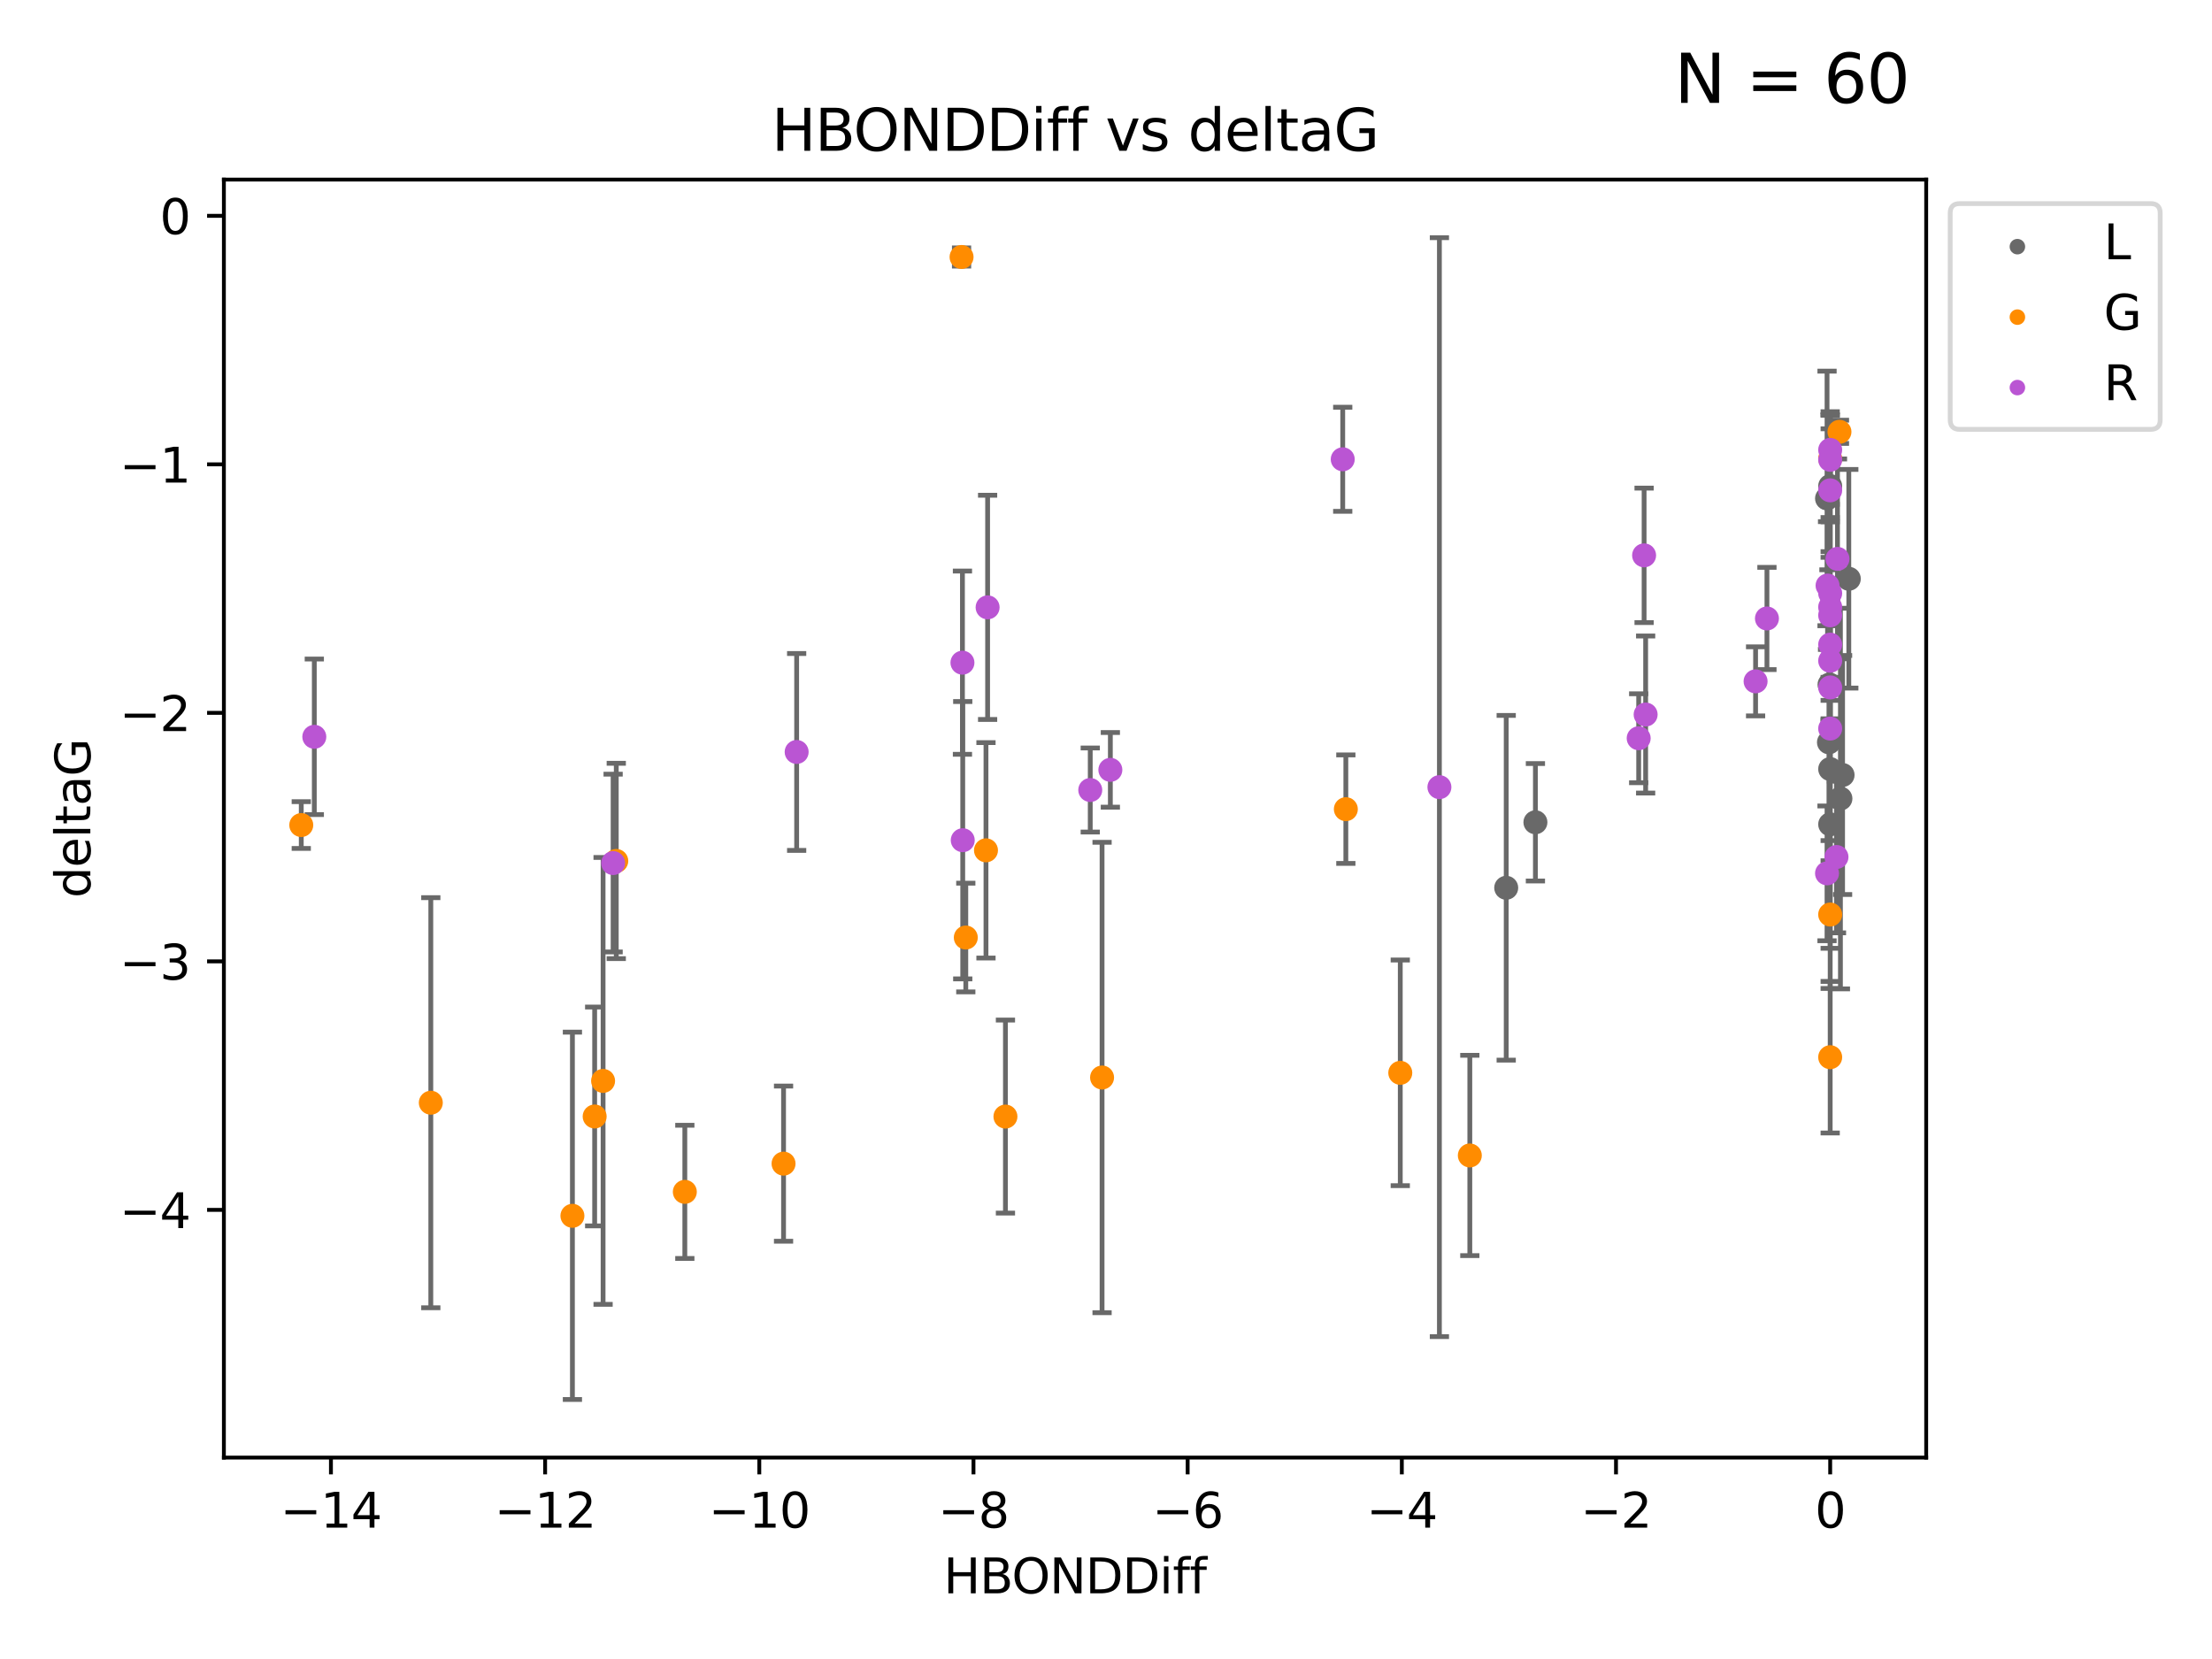 <?xml version="1.0" encoding="utf-8" standalone="no"?>
<!DOCTYPE svg PUBLIC "-//W3C//DTD SVG 1.1//EN"
  "http://www.w3.org/Graphics/SVG/1.1/DTD/svg11.dtd">
<svg xmlns:xlink="http://www.w3.org/1999/xlink" width="460.8pt" height="345.6pt" viewBox="0 0 460.8 345.6" xmlns="http://www.w3.org/2000/svg" version="1.1">
 <defs>
  <style type="text/css">*{stroke-linejoin: round; stroke-linecap: butt}</style>
 </defs>
 <g id="figure_1">
  <g id="patch_1">
   <path d="M 0 345.6 
L 460.8 345.6 
L 460.8 0 
L 0 0 
z
" style="fill: #ffffff"/>
  </g>
  <g id="axes_1">
   <g id="patch_2">
    <path d="M 46.64 303.64 
L 401.26 303.64 
L 401.26 37.411 
L 46.64 37.411 
z
" style="fill: #ffffff"/>
   </g>
   <g id="PathCollection_1">
    <defs>
     <path id="m858f30fb04" d="M 0 1.118 
C 0.297 1.118 0.581 1 0.791 0.791 
C 1 0.581 1.118 0.297 1.118 0 
C 1.118 -0.297 1 -0.581 0.791 -0.791 
C 0.581 -1 0.297 -1.118 0 -1.118 
C -0.297 -1.118 -0.581 -1 -0.791 -0.791 
C -1 -0.581 -1.118 -0.297 -1.118 0 
C -1.118 0.297 -1 0.581 -0.791 0.791 
C -0.581 1 -0.297 1.118 0 1.118 
z
" style="stroke: #696969"/>
    </defs>
    <g clip-path="url(#p9b9dc4b921)">
     <use xlink:href="#m858f30fb04" x="319.855" y="171.295" style="fill: #696969; stroke: #696969"/>
     <use xlink:href="#m858f30fb04" x="381.261" y="160.206" style="fill: #696969; stroke: #696969"/>
     <use xlink:href="#m858f30fb04" x="383.394" y="166.355" style="fill: #696969; stroke: #696969"/>
     <use xlink:href="#m858f30fb04" x="313.771" y="184.942" style="fill: #696969; stroke: #696969"/>
     <use xlink:href="#m858f30fb04" x="380.606" y="103.833" style="fill: #696969; stroke: #696969"/>
     <use xlink:href="#m858f30fb04" x="381.005" y="154.643" style="fill: #696969; stroke: #696969"/>
     <use xlink:href="#m858f30fb04" x="385.141" y="120.568" style="fill: #696969; stroke: #696969"/>
     <use xlink:href="#m858f30fb04" x="381.261" y="171.721" style="fill: #696969; stroke: #696969"/>
     <use xlink:href="#m858f30fb04" x="381.261" y="101.253" style="fill: #696969; stroke: #696969"/>
     <use xlink:href="#m858f30fb04" x="381.123" y="142.601" style="fill: #696969; stroke: #696969"/>
     <use xlink:href="#m858f30fb04" x="383.843" y="161.448" style="fill: #696969; stroke: #696969"/>
    </g>
   </g>
   <g id="PathCollection_2">
    <defs>
     <path id="m289c62f048" d="M 0 1.118 
C 0.297 1.118 0.581 1 0.791 0.791 
C 1 0.581 1.118 0.297 1.118 0 
C 1.118 -0.297 1 -0.581 0.791 -0.791 
C 0.581 -1 0.297 -1.118 0 -1.118 
C -0.297 -1.118 -0.581 -1 -0.791 -0.791 
C -1 -0.581 -1.118 -0.297 -1.118 0 
C -1.118 0.297 -1 0.581 -0.791 0.791 
C -0.581 1 -0.297 1.118 0 1.118 
z
" style="stroke: #ff8c00"/>
    </defs>
    <g clip-path="url(#p9b9dc4b921)">
     <use xlink:href="#m289c62f048" x="163.228" y="242.408" style="fill: #ff8c00; stroke: #ff8c00"/>
     <use xlink:href="#m289c62f048" x="119.245" y="253.277" style="fill: #ff8c00; stroke: #ff8c00"/>
     <use xlink:href="#m289c62f048" x="89.746" y="229.715" style="fill: #ff8c00; stroke: #ff8c00"/>
     <use xlink:href="#m289c62f048" x="123.878" y="232.582" style="fill: #ff8c00; stroke: #ff8c00"/>
     <use xlink:href="#m289c62f048" x="142.662" y="248.286" style="fill: #ff8c00; stroke: #ff8c00"/>
     <use xlink:href="#m289c62f048" x="201.193" y="195.305" style="fill: #ff8c00; stroke: #ff8c00"/>
     <use xlink:href="#m289c62f048" x="209.452" y="232.601" style="fill: #ff8c00; stroke: #ff8c00"/>
     <use xlink:href="#m289c62f048" x="205.398" y="177.138" style="fill: #ff8c00; stroke: #ff8c00"/>
     <use xlink:href="#m289c62f048" x="280.364" y="168.563" style="fill: #ff8c00; stroke: #ff8c00"/>
     <use xlink:href="#m289c62f048" x="128.38" y="179.353" style="fill: #ff8c00; stroke: #ff8c00"/>
     <use xlink:href="#m289c62f048" x="125.634" y="225.172" style="fill: #ff8c00; stroke: #ff8c00"/>
     <use xlink:href="#m289c62f048" x="229.581" y="224.464" style="fill: #ff8c00; stroke: #ff8c00"/>
     <use xlink:href="#m289c62f048" x="381.261" y="190.515" style="fill: #ff8c00; stroke: #ff8c00"/>
     <use xlink:href="#m289c62f048" x="200.312" y="53.537" style="fill: #ff8c00; stroke: #ff8c00"/>
     <use xlink:href="#m289c62f048" x="62.759" y="171.874" style="fill: #ff8c00; stroke: #ff8c00"/>
     <use xlink:href="#m289c62f048" x="291.703" y="223.491" style="fill: #ff8c00; stroke: #ff8c00"/>
     <use xlink:href="#m289c62f048" x="306.191" y="240.702" style="fill: #ff8c00; stroke: #ff8c00"/>
     <use xlink:href="#m289c62f048" x="383.193" y="89.954" style="fill: #ff8c00; stroke: #ff8c00"/>
     <use xlink:href="#m289c62f048" x="381.261" y="220.235" style="fill: #ff8c00; stroke: #ff8c00"/>
     <use xlink:href="#m289c62f048" x="381.261" y="95.543" style="fill: #ff8c00; stroke: #ff8c00"/>
    </g>
   </g>
   <g id="PathCollection_3">
    <defs>
     <path id="m4c53f73270" d="M 0 1.118 
C 0.297 1.118 0.581 1 0.791 0.791 
C 1 0.581 1.118 0.297 1.118 0 
C 1.118 -0.297 1 -0.581 0.791 -0.791 
C 0.581 -1 0.297 -1.118 0 -1.118 
C -0.297 -1.118 -0.581 -1 -0.791 -0.791 
C -1 -0.581 -1.118 -0.297 -1.118 0 
C -1.118 0.297 -1 0.581 -0.791 0.791 
C -0.581 1 -0.297 1.118 0 1.118 
z
" style="stroke: #ba55d3"/>
    </defs>
    <g clip-path="url(#p9b9dc4b921)">
     <use xlink:href="#m4c53f73270" x="165.957" y="156.647" style="fill: #ba55d3; stroke: #ba55d3"/>
     <use xlink:href="#m4c53f73270" x="381.261" y="151.776" style="fill: #ba55d3; stroke: #ba55d3"/>
     <use xlink:href="#m4c53f73270" x="127.724" y="179.791" style="fill: #ba55d3; stroke: #ba55d3"/>
     <use xlink:href="#m4c53f73270" x="205.737" y="126.523" style="fill: #ba55d3; stroke: #ba55d3"/>
     <use xlink:href="#m4c53f73270" x="299.855" y="163.978" style="fill: #ba55d3; stroke: #ba55d3"/>
     <use xlink:href="#m4c53f73270" x="200.557" y="175.031" style="fill: #ba55d3; stroke: #ba55d3"/>
     <use xlink:href="#m4c53f73270" x="368.086" y="128.839" style="fill: #ba55d3; stroke: #ba55d3"/>
     <use xlink:href="#m4c53f73270" x="381.261" y="134.289" style="fill: #ba55d3; stroke: #ba55d3"/>
     <use xlink:href="#m4c53f73270" x="341.367" y="153.79" style="fill: #ba55d3; stroke: #ba55d3"/>
     <use xlink:href="#m4c53f73270" x="227.12" y="164.573" style="fill: #ba55d3; stroke: #ba55d3"/>
     <use xlink:href="#m4c53f73270" x="382.781" y="116.425" style="fill: #ba55d3; stroke: #ba55d3"/>
     <use xlink:href="#m4c53f73270" x="279.715" y="95.678" style="fill: #ba55d3; stroke: #ba55d3"/>
     <use xlink:href="#m4c53f73270" x="380.715" y="121.982" style="fill: #ba55d3; stroke: #ba55d3"/>
     <use xlink:href="#m4c53f73270" x="381.261" y="143.206" style="fill: #ba55d3; stroke: #ba55d3"/>
     <use xlink:href="#m4c53f73270" x="342.496" y="115.69" style="fill: #ba55d3; stroke: #ba55d3"/>
     <use xlink:href="#m4c53f73270" x="382.573" y="178.529" style="fill: #ba55d3; stroke: #ba55d3"/>
     <use xlink:href="#m4c53f73270" x="231.307" y="160.374" style="fill: #ba55d3; stroke: #ba55d3"/>
     <use xlink:href="#m4c53f73270" x="65.476" y="153.488" style="fill: #ba55d3; stroke: #ba55d3"/>
     <use xlink:href="#m4c53f73270" x="381.261" y="137.652" style="fill: #ba55d3; stroke: #ba55d3"/>
     <use xlink:href="#m4c53f73270" x="381.261" y="126.465" style="fill: #ba55d3; stroke: #ba55d3"/>
     <use xlink:href="#m4c53f73270" x="381.261" y="102.146" style="fill: #ba55d3; stroke: #ba55d3"/>
     <use xlink:href="#m4c53f73270" x="381.261" y="95.785" style="fill: #ba55d3; stroke: #ba55d3"/>
     <use xlink:href="#m4c53f73270" x="200.495" y="138.048" style="fill: #ba55d3; stroke: #ba55d3"/>
     <use xlink:href="#m4c53f73270" x="365.721" y="141.938" style="fill: #ba55d3; stroke: #ba55d3"/>
     <use xlink:href="#m4c53f73270" x="381.261" y="128.184" style="fill: #ba55d3; stroke: #ba55d3"/>
     <use xlink:href="#m4c53f73270" x="381.261" y="123.585" style="fill: #ba55d3; stroke: #ba55d3"/>
     <use xlink:href="#m4c53f73270" x="342.817" y="148.851" style="fill: #ba55d3; stroke: #ba55d3"/>
     <use xlink:href="#m4c53f73270" x="380.603" y="181.934" style="fill: #ba55d3; stroke: #ba55d3"/>
     <use xlink:href="#m4c53f73270" x="381.261" y="93.721" style="fill: #ba55d3; stroke: #ba55d3"/>
    </g>
   </g>
   <g id="matplotlib.axis_1">
    <g id="xtick_1">
     <g id="line2d_1">
      <defs>
       <path id="m24bea09bff" d="M 0 0 
L 0 3.5 
" style="stroke: #000000; stroke-width: 0.8"/>
      </defs>
      <g>
       <use xlink:href="#m24bea09bff" x="68.941" y="303.64" style="stroke: #000000; stroke-width: 0.8"/>
      </g>
     </g>
     <g id="text_1">
      <!-- −14 -->
      <g transform="translate(58.388 318.238)scale(0.1 -0.1)">
       <defs>
        <path id="DejaVuSans-2212" d="M 678 2272 
L 4684 2272 
L 4684 1741 
L 678 1741 
L 678 2272 
z
" transform="scale(0.016)"/>
        <path id="DejaVuSans-31" d="M 794 531 
L 1825 531 
L 1825 4091 
L 703 3866 
L 703 4441 
L 1819 4666 
L 2450 4666 
L 2450 531 
L 3481 531 
L 3481 0 
L 794 0 
L 794 531 
z
" transform="scale(0.016)"/>
        <path id="DejaVuSans-34" d="M 2419 4116 
L 825 1625 
L 2419 1625 
L 2419 4116 
z
M 2253 4666 
L 3047 4666 
L 3047 1625 
L 3713 1625 
L 3713 1100 
L 3047 1100 
L 3047 0 
L 2419 0 
L 2419 1100 
L 313 1100 
L 313 1709 
L 2253 4666 
z
" transform="scale(0.016)"/>
       </defs>
       <use xlink:href="#DejaVuSans-2212"/>
       <use xlink:href="#DejaVuSans-31" x="83.789"/>
       <use xlink:href="#DejaVuSans-34" x="147.412"/>
      </g>
     </g>
    </g>
    <g id="xtick_2">
     <g id="line2d_2">
      <g>
       <use xlink:href="#m24bea09bff" x="113.558" y="303.64" style="stroke: #000000; stroke-width: 0.8"/>
      </g>
     </g>
     <g id="text_2">
      <!-- −12 -->
      <g transform="translate(103.006 318.238)scale(0.1 -0.1)">
       <defs>
        <path id="DejaVuSans-32" d="M 1228 531 
L 3431 531 
L 3431 0 
L 469 0 
L 469 531 
Q 828 903 1448 1529 
Q 2069 2156 2228 2338 
Q 2531 2678 2651 2914 
Q 2772 3150 2772 3378 
Q 2772 3750 2511 3984 
Q 2250 4219 1831 4219 
Q 1534 4219 1204 4116 
Q 875 4013 500 3803 
L 500 4441 
Q 881 4594 1212 4672 
Q 1544 4750 1819 4750 
Q 2544 4750 2975 4387 
Q 3406 4025 3406 3419 
Q 3406 3131 3298 2873 
Q 3191 2616 2906 2266 
Q 2828 2175 2409 1742 
Q 1991 1309 1228 531 
z
" transform="scale(0.016)"/>
       </defs>
       <use xlink:href="#DejaVuSans-2212"/>
       <use xlink:href="#DejaVuSans-31" x="83.789"/>
       <use xlink:href="#DejaVuSans-32" x="147.412"/>
      </g>
     </g>
    </g>
    <g id="xtick_3">
     <g id="line2d_3">
      <g>
       <use xlink:href="#m24bea09bff" x="158.175" y="303.64" style="stroke: #000000; stroke-width: 0.8"/>
      </g>
     </g>
     <g id="text_3">
      <!-- −10 -->
      <g transform="translate(147.623 318.238)scale(0.1 -0.1)">
       <defs>
        <path id="DejaVuSans-30" d="M 2034 4250 
Q 1547 4250 1301 3770 
Q 1056 3291 1056 2328 
Q 1056 1369 1301 889 
Q 1547 409 2034 409 
Q 2525 409 2770 889 
Q 3016 1369 3016 2328 
Q 3016 3291 2770 3770 
Q 2525 4250 2034 4250 
z
M 2034 4750 
Q 2819 4750 3233 4129 
Q 3647 3509 3647 2328 
Q 3647 1150 3233 529 
Q 2819 -91 2034 -91 
Q 1250 -91 836 529 
Q 422 1150 422 2328 
Q 422 3509 836 4129 
Q 1250 4750 2034 4750 
z
" transform="scale(0.016)"/>
       </defs>
       <use xlink:href="#DejaVuSans-2212"/>
       <use xlink:href="#DejaVuSans-31" x="83.789"/>
       <use xlink:href="#DejaVuSans-30" x="147.412"/>
      </g>
     </g>
    </g>
    <g id="xtick_4">
     <g id="line2d_4">
      <g>
       <use xlink:href="#m24bea09bff" x="202.793" y="303.64" style="stroke: #000000; stroke-width: 0.8"/>
      </g>
     </g>
     <g id="text_4">
      <!-- −8 -->
      <g transform="translate(195.421 318.238)scale(0.1 -0.1)">
       <defs>
        <path id="DejaVuSans-38" d="M 2034 2216 
Q 1584 2216 1326 1975 
Q 1069 1734 1069 1313 
Q 1069 891 1326 650 
Q 1584 409 2034 409 
Q 2484 409 2743 651 
Q 3003 894 3003 1313 
Q 3003 1734 2745 1975 
Q 2488 2216 2034 2216 
z
M 1403 2484 
Q 997 2584 770 2862 
Q 544 3141 544 3541 
Q 544 4100 942 4425 
Q 1341 4750 2034 4750 
Q 2731 4750 3128 4425 
Q 3525 4100 3525 3541 
Q 3525 3141 3298 2862 
Q 3072 2584 2669 2484 
Q 3125 2378 3379 2068 
Q 3634 1759 3634 1313 
Q 3634 634 3220 271 
Q 2806 -91 2034 -91 
Q 1263 -91 848 271 
Q 434 634 434 1313 
Q 434 1759 690 2068 
Q 947 2378 1403 2484 
z
M 1172 3481 
Q 1172 3119 1398 2916 
Q 1625 2713 2034 2713 
Q 2441 2713 2670 2916 
Q 2900 3119 2900 3481 
Q 2900 3844 2670 4047 
Q 2441 4250 2034 4250 
Q 1625 4250 1398 4047 
Q 1172 3844 1172 3481 
z
" transform="scale(0.016)"/>
       </defs>
       <use xlink:href="#DejaVuSans-2212"/>
       <use xlink:href="#DejaVuSans-38" x="83.789"/>
      </g>
     </g>
    </g>
    <g id="xtick_5">
     <g id="line2d_5">
      <g>
       <use xlink:href="#m24bea09bff" x="247.41" y="303.64" style="stroke: #000000; stroke-width: 0.8"/>
      </g>
     </g>
     <g id="text_5">
      <!-- −6 -->
      <g transform="translate(240.039 318.238)scale(0.1 -0.1)">
       <defs>
        <path id="DejaVuSans-36" d="M 2113 2584 
Q 1688 2584 1439 2293 
Q 1191 2003 1191 1497 
Q 1191 994 1439 701 
Q 1688 409 2113 409 
Q 2538 409 2786 701 
Q 3034 994 3034 1497 
Q 3034 2003 2786 2293 
Q 2538 2584 2113 2584 
z
M 3366 4563 
L 3366 3988 
Q 3128 4100 2886 4159 
Q 2644 4219 2406 4219 
Q 1781 4219 1451 3797 
Q 1122 3375 1075 2522 
Q 1259 2794 1537 2939 
Q 1816 3084 2150 3084 
Q 2853 3084 3261 2657 
Q 3669 2231 3669 1497 
Q 3669 778 3244 343 
Q 2819 -91 2113 -91 
Q 1303 -91 875 529 
Q 447 1150 447 2328 
Q 447 3434 972 4092 
Q 1497 4750 2381 4750 
Q 2619 4750 2861 4703 
Q 3103 4656 3366 4563 
z
" transform="scale(0.016)"/>
       </defs>
       <use xlink:href="#DejaVuSans-2212"/>
       <use xlink:href="#DejaVuSans-36" x="83.789"/>
      </g>
     </g>
    </g>
    <g id="xtick_6">
     <g id="line2d_6">
      <g>
       <use xlink:href="#m24bea09bff" x="292.027" y="303.64" style="stroke: #000000; stroke-width: 0.8"/>
      </g>
     </g>
     <g id="text_6">
      <!-- −4 -->
      <g transform="translate(284.656 318.238)scale(0.1 -0.1)">
       <use xlink:href="#DejaVuSans-2212"/>
       <use xlink:href="#DejaVuSans-34" x="83.789"/>
      </g>
     </g>
    </g>
    <g id="xtick_7">
     <g id="line2d_7">
      <g>
       <use xlink:href="#m24bea09bff" x="336.644" y="303.64" style="stroke: #000000; stroke-width: 0.8"/>
      </g>
     </g>
     <g id="text_7">
      <!-- −2 -->
      <g transform="translate(329.273 318.238)scale(0.1 -0.1)">
       <use xlink:href="#DejaVuSans-2212"/>
       <use xlink:href="#DejaVuSans-32" x="83.789"/>
      </g>
     </g>
    </g>
    <g id="xtick_8">
     <g id="line2d_8">
      <g>
       <use xlink:href="#m24bea09bff" x="381.261" y="303.64" style="stroke: #000000; stroke-width: 0.8"/>
      </g>
     </g>
     <g id="text_8">
      <!-- 0 -->
      <g transform="translate(378.08 318.238)scale(0.1 -0.1)">
       <use xlink:href="#DejaVuSans-30"/>
      </g>
     </g>
    </g>
    <g id="text_9">
     <!-- HBONDDiff -->
     <g transform="translate(196.561 331.917)scale(0.1 -0.1)">
      <defs>
       <path id="DejaVuSans-48" d="M 628 4666 
L 1259 4666 
L 1259 2753 
L 3553 2753 
L 3553 4666 
L 4184 4666 
L 4184 0 
L 3553 0 
L 3553 2222 
L 1259 2222 
L 1259 0 
L 628 0 
L 628 4666 
z
" transform="scale(0.016)"/>
       <path id="DejaVuSans-42" d="M 1259 2228 
L 1259 519 
L 2272 519 
Q 2781 519 3026 730 
Q 3272 941 3272 1375 
Q 3272 1813 3026 2020 
Q 2781 2228 2272 2228 
L 1259 2228 
z
M 1259 4147 
L 1259 2741 
L 2194 2741 
Q 2656 2741 2882 2914 
Q 3109 3088 3109 3444 
Q 3109 3797 2882 3972 
Q 2656 4147 2194 4147 
L 1259 4147 
z
M 628 4666 
L 2241 4666 
Q 2963 4666 3353 4366 
Q 3744 4066 3744 3513 
Q 3744 3084 3544 2831 
Q 3344 2578 2956 2516 
Q 3422 2416 3680 2098 
Q 3938 1781 3938 1306 
Q 3938 681 3513 340 
Q 3088 0 2303 0 
L 628 0 
L 628 4666 
z
" transform="scale(0.016)"/>
       <path id="DejaVuSans-4f" d="M 2522 4238 
Q 1834 4238 1429 3725 
Q 1025 3213 1025 2328 
Q 1025 1447 1429 934 
Q 1834 422 2522 422 
Q 3209 422 3611 934 
Q 4013 1447 4013 2328 
Q 4013 3213 3611 3725 
Q 3209 4238 2522 4238 
z
M 2522 4750 
Q 3503 4750 4090 4092 
Q 4678 3434 4678 2328 
Q 4678 1225 4090 567 
Q 3503 -91 2522 -91 
Q 1538 -91 948 565 
Q 359 1222 359 2328 
Q 359 3434 948 4092 
Q 1538 4750 2522 4750 
z
" transform="scale(0.016)"/>
       <path id="DejaVuSans-4e" d="M 628 4666 
L 1478 4666 
L 3547 763 
L 3547 4666 
L 4159 4666 
L 4159 0 
L 3309 0 
L 1241 3903 
L 1241 0 
L 628 0 
L 628 4666 
z
" transform="scale(0.016)"/>
       <path id="DejaVuSans-44" d="M 1259 4147 
L 1259 519 
L 2022 519 
Q 2988 519 3436 956 
Q 3884 1394 3884 2338 
Q 3884 3275 3436 3711 
Q 2988 4147 2022 4147 
L 1259 4147 
z
M 628 4666 
L 1925 4666 
Q 3281 4666 3915 4102 
Q 4550 3538 4550 2338 
Q 4550 1131 3912 565 
Q 3275 0 1925 0 
L 628 0 
L 628 4666 
z
" transform="scale(0.016)"/>
       <path id="DejaVuSans-69" d="M 603 3500 
L 1178 3500 
L 1178 0 
L 603 0 
L 603 3500 
z
M 603 4863 
L 1178 4863 
L 1178 4134 
L 603 4134 
L 603 4863 
z
" transform="scale(0.016)"/>
       <path id="DejaVuSans-66" d="M 2375 4863 
L 2375 4384 
L 1825 4384 
Q 1516 4384 1395 4259 
Q 1275 4134 1275 3809 
L 1275 3500 
L 2222 3500 
L 2222 3053 
L 1275 3053 
L 1275 0 
L 697 0 
L 697 3053 
L 147 3053 
L 147 3500 
L 697 3500 
L 697 3744 
Q 697 4328 969 4595 
Q 1241 4863 1831 4863 
L 2375 4863 
z
" transform="scale(0.016)"/>
      </defs>
      <use xlink:href="#DejaVuSans-48"/>
      <use xlink:href="#DejaVuSans-42" x="75.195"/>
      <use xlink:href="#DejaVuSans-4f" x="142.049"/>
      <use xlink:href="#DejaVuSans-4e" x="220.76"/>
      <use xlink:href="#DejaVuSans-44" x="295.564"/>
      <use xlink:href="#DejaVuSans-44" x="372.566"/>
      <use xlink:href="#DejaVuSans-69" x="449.568"/>
      <use xlink:href="#DejaVuSans-66" x="477.352"/>
      <use xlink:href="#DejaVuSans-66" x="512.557"/>
     </g>
    </g>
   </g>
   <g id="matplotlib.axis_2">
    <g id="ytick_1">
     <g id="line2d_9">
      <defs>
       <path id="m79fb917f7e" d="M 0 0 
L -3.5 0 
" style="stroke: #000000; stroke-width: 0.8"/>
      </defs>
      <g>
       <use xlink:href="#m79fb917f7e" x="46.64" y="252.039" style="stroke: #000000; stroke-width: 0.8"/>
      </g>
     </g>
     <g id="text_10">
      <!-- −4 -->
      <g transform="translate(24.898 255.839)scale(0.1 -0.1)">
       <use xlink:href="#DejaVuSans-2212"/>
       <use xlink:href="#DejaVuSans-34" x="83.789"/>
      </g>
     </g>
    </g>
    <g id="ytick_2">
     <g id="line2d_10">
      <g>
       <use xlink:href="#m79fb917f7e" x="46.64" y="200.27" style="stroke: #000000; stroke-width: 0.8"/>
      </g>
     </g>
     <g id="text_11">
      <!-- −3 -->
      <g transform="translate(24.898 204.069)scale(0.1 -0.1)">
       <defs>
        <path id="DejaVuSans-33" d="M 2597 2516 
Q 3050 2419 3304 2112 
Q 3559 1806 3559 1356 
Q 3559 666 3084 287 
Q 2609 -91 1734 -91 
Q 1441 -91 1130 -33 
Q 819 25 488 141 
L 488 750 
Q 750 597 1062 519 
Q 1375 441 1716 441 
Q 2309 441 2620 675 
Q 2931 909 2931 1356 
Q 2931 1769 2642 2001 
Q 2353 2234 1838 2234 
L 1294 2234 
L 1294 2753 
L 1863 2753 
Q 2328 2753 2575 2939 
Q 2822 3125 2822 3475 
Q 2822 3834 2567 4026 
Q 2313 4219 1838 4219 
Q 1578 4219 1281 4162 
Q 984 4106 628 3988 
L 628 4550 
Q 988 4650 1302 4700 
Q 1616 4750 1894 4750 
Q 2613 4750 3031 4423 
Q 3450 4097 3450 3541 
Q 3450 3153 3228 2886 
Q 3006 2619 2597 2516 
z
" transform="scale(0.016)"/>
       </defs>
       <use xlink:href="#DejaVuSans-2212"/>
       <use xlink:href="#DejaVuSans-33" x="83.789"/>
      </g>
     </g>
    </g>
    <g id="ytick_3">
     <g id="line2d_11">
      <g>
       <use xlink:href="#m79fb917f7e" x="46.64" y="148.501" style="stroke: #000000; stroke-width: 0.8"/>
      </g>
     </g>
     <g id="text_12">
      <!-- −2 -->
      <g transform="translate(24.898 152.3)scale(0.1 -0.1)">
       <use xlink:href="#DejaVuSans-2212"/>
       <use xlink:href="#DejaVuSans-32" x="83.789"/>
      </g>
     </g>
    </g>
    <g id="ytick_4">
     <g id="line2d_12">
      <g>
       <use xlink:href="#m79fb917f7e" x="46.64" y="96.732" style="stroke: #000000; stroke-width: 0.8"/>
      </g>
     </g>
     <g id="text_13">
      <!-- −1 -->
      <g transform="translate(24.898 100.531)scale(0.1 -0.1)">
       <use xlink:href="#DejaVuSans-2212"/>
       <use xlink:href="#DejaVuSans-31" x="83.789"/>
      </g>
     </g>
    </g>
    <g id="ytick_5">
     <g id="line2d_13">
      <g>
       <use xlink:href="#m79fb917f7e" x="46.64" y="44.962" style="stroke: #000000; stroke-width: 0.8"/>
      </g>
     </g>
     <g id="text_14">
      <!-- 0 -->
      <g transform="translate(33.278 48.762)scale(0.1 -0.1)">
       <use xlink:href="#DejaVuSans-30"/>
      </g>
     </g>
    </g>
    <g id="text_15">
     <!-- deltaG -->
     <g transform="translate(18.818 187.064)rotate(-90)scale(0.1 -0.1)">
      <defs>
       <path id="DejaVuSans-64" d="M 2906 2969 
L 2906 4863 
L 3481 4863 
L 3481 0 
L 2906 0 
L 2906 525 
Q 2725 213 2448 61 
Q 2172 -91 1784 -91 
Q 1150 -91 751 415 
Q 353 922 353 1747 
Q 353 2572 751 3078 
Q 1150 3584 1784 3584 
Q 2172 3584 2448 3432 
Q 2725 3281 2906 2969 
z
M 947 1747 
Q 947 1113 1208 752 
Q 1469 391 1925 391 
Q 2381 391 2643 752 
Q 2906 1113 2906 1747 
Q 2906 2381 2643 2742 
Q 2381 3103 1925 3103 
Q 1469 3103 1208 2742 
Q 947 2381 947 1747 
z
" transform="scale(0.016)"/>
       <path id="DejaVuSans-65" d="M 3597 1894 
L 3597 1613 
L 953 1613 
Q 991 1019 1311 708 
Q 1631 397 2203 397 
Q 2534 397 2845 478 
Q 3156 559 3463 722 
L 3463 178 
Q 3153 47 2828 -22 
Q 2503 -91 2169 -91 
Q 1331 -91 842 396 
Q 353 884 353 1716 
Q 353 2575 817 3079 
Q 1281 3584 2069 3584 
Q 2775 3584 3186 3129 
Q 3597 2675 3597 1894 
z
M 3022 2063 
Q 3016 2534 2758 2815 
Q 2500 3097 2075 3097 
Q 1594 3097 1305 2825 
Q 1016 2553 972 2059 
L 3022 2063 
z
" transform="scale(0.016)"/>
       <path id="DejaVuSans-6c" d="M 603 4863 
L 1178 4863 
L 1178 0 
L 603 0 
L 603 4863 
z
" transform="scale(0.016)"/>
       <path id="DejaVuSans-74" d="M 1172 4494 
L 1172 3500 
L 2356 3500 
L 2356 3053 
L 1172 3053 
L 1172 1153 
Q 1172 725 1289 603 
Q 1406 481 1766 481 
L 2356 481 
L 2356 0 
L 1766 0 
Q 1100 0 847 248 
Q 594 497 594 1153 
L 594 3053 
L 172 3053 
L 172 3500 
L 594 3500 
L 594 4494 
L 1172 4494 
z
" transform="scale(0.016)"/>
       <path id="DejaVuSans-61" d="M 2194 1759 
Q 1497 1759 1228 1600 
Q 959 1441 959 1056 
Q 959 750 1161 570 
Q 1363 391 1709 391 
Q 2188 391 2477 730 
Q 2766 1069 2766 1631 
L 2766 1759 
L 2194 1759 
z
M 3341 1997 
L 3341 0 
L 2766 0 
L 2766 531 
Q 2569 213 2275 61 
Q 1981 -91 1556 -91 
Q 1019 -91 701 211 
Q 384 513 384 1019 
Q 384 1609 779 1909 
Q 1175 2209 1959 2209 
L 2766 2209 
L 2766 2266 
Q 2766 2663 2505 2880 
Q 2244 3097 1772 3097 
Q 1472 3097 1187 3025 
Q 903 2953 641 2809 
L 641 3341 
Q 956 3463 1253 3523 
Q 1550 3584 1831 3584 
Q 2591 3584 2966 3190 
Q 3341 2797 3341 1997 
z
" transform="scale(0.016)"/>
       <path id="DejaVuSans-47" d="M 3809 666 
L 3809 1919 
L 2778 1919 
L 2778 2438 
L 4434 2438 
L 4434 434 
Q 4069 175 3628 42 
Q 3188 -91 2688 -91 
Q 1594 -91 976 548 
Q 359 1188 359 2328 
Q 359 3472 976 4111 
Q 1594 4750 2688 4750 
Q 3144 4750 3555 4637 
Q 3966 4525 4313 4306 
L 4313 3634 
Q 3963 3931 3569 4081 
Q 3175 4231 2741 4231 
Q 1884 4231 1454 3753 
Q 1025 3275 1025 2328 
Q 1025 1384 1454 906 
Q 1884 428 2741 428 
Q 3075 428 3337 486 
Q 3600 544 3809 666 
z
" transform="scale(0.016)"/>
      </defs>
      <use xlink:href="#DejaVuSans-64"/>
      <use xlink:href="#DejaVuSans-65" x="63.477"/>
      <use xlink:href="#DejaVuSans-6c" x="125"/>
      <use xlink:href="#DejaVuSans-74" x="152.783"/>
      <use xlink:href="#DejaVuSans-61" x="191.992"/>
      <use xlink:href="#DejaVuSans-47" x="253.271"/>
     </g>
    </g>
   </g>
   <g id="LineCollection_1">
    <path d="M 319.855 183.524 
L 319.855 159.065 
" clip-path="url(#p9b9dc4b921)" style="fill: none; stroke: #696969"/>
    <path d="M 381.261 179.315 
L 381.261 141.098 
" clip-path="url(#p9b9dc4b921)" style="fill: none; stroke: #696969"/>
    <path d="M 383.394 206.006 
L 383.394 126.704 
" clip-path="url(#p9b9dc4b921)" style="fill: none; stroke: #696969"/>
    <path d="M 313.771 220.845 
L 313.771 149.038 
" clip-path="url(#p9b9dc4b921)" style="fill: none; stroke: #696969"/>
    <path d="M 380.606 130.35 
L 380.606 77.316 
" clip-path="url(#p9b9dc4b921)" style="fill: none; stroke: #696969"/>
    <path d="M 381.005 190.591 
L 381.005 118.695 
" clip-path="url(#p9b9dc4b921)" style="fill: none; stroke: #696969"/>
    <path d="M 385.141 143.338 
L 385.141 97.797 
" clip-path="url(#p9b9dc4b921)" style="fill: none; stroke: #696969"/>
    <path d="M 381.261 197.544 
L 381.261 145.898 
" clip-path="url(#p9b9dc4b921)" style="fill: none; stroke: #696969"/>
    <path d="M 381.261 116.1 
L 381.261 86.406 
" clip-path="url(#p9b9dc4b921)" style="fill: none; stroke: #696969"/>
    <path d="M 381.123 182.081 
L 381.123 103.122 
" clip-path="url(#p9b9dc4b921)" style="fill: none; stroke: #696969"/>
    <path d="M 383.843 186.343 
L 383.843 136.554 
" clip-path="url(#p9b9dc4b921)" style="fill: none; stroke: #696969"/>
   </g>
   <g id="line2d_14">
    <defs>
     <path id="m9f79783cf4" d="M 2 0 
L -2 -0 
" style="stroke: #696969"/>
    </defs>
    <g clip-path="url(#p9b9dc4b921)">
     <use xlink:href="#m9f79783cf4" x="319.855" y="183.524" style="fill: #696969; stroke: #696969"/>
     <use xlink:href="#m9f79783cf4" x="381.261" y="179.315" style="fill: #696969; stroke: #696969"/>
     <use xlink:href="#m9f79783cf4" x="383.394" y="206.006" style="fill: #696969; stroke: #696969"/>
     <use xlink:href="#m9f79783cf4" x="313.771" y="220.845" style="fill: #696969; stroke: #696969"/>
     <use xlink:href="#m9f79783cf4" x="380.606" y="130.35" style="fill: #696969; stroke: #696969"/>
     <use xlink:href="#m9f79783cf4" x="381.005" y="190.591" style="fill: #696969; stroke: #696969"/>
     <use xlink:href="#m9f79783cf4" x="385.141" y="143.338" style="fill: #696969; stroke: #696969"/>
     <use xlink:href="#m9f79783cf4" x="381.261" y="197.544" style="fill: #696969; stroke: #696969"/>
     <use xlink:href="#m9f79783cf4" x="381.261" y="116.1" style="fill: #696969; stroke: #696969"/>
     <use xlink:href="#m9f79783cf4" x="381.123" y="182.081" style="fill: #696969; stroke: #696969"/>
     <use xlink:href="#m9f79783cf4" x="383.843" y="186.343" style="fill: #696969; stroke: #696969"/>
    </g>
   </g>
   <g id="line2d_15">
    <g clip-path="url(#p9b9dc4b921)">
     <use xlink:href="#m9f79783cf4" x="319.855" y="159.065" style="fill: #696969; stroke: #696969"/>
     <use xlink:href="#m9f79783cf4" x="381.261" y="141.098" style="fill: #696969; stroke: #696969"/>
     <use xlink:href="#m9f79783cf4" x="383.394" y="126.704" style="fill: #696969; stroke: #696969"/>
     <use xlink:href="#m9f79783cf4" x="313.771" y="149.038" style="fill: #696969; stroke: #696969"/>
     <use xlink:href="#m9f79783cf4" x="380.606" y="77.316" style="fill: #696969; stroke: #696969"/>
     <use xlink:href="#m9f79783cf4" x="381.005" y="118.695" style="fill: #696969; stroke: #696969"/>
     <use xlink:href="#m9f79783cf4" x="385.141" y="97.797" style="fill: #696969; stroke: #696969"/>
     <use xlink:href="#m9f79783cf4" x="381.261" y="145.898" style="fill: #696969; stroke: #696969"/>
     <use xlink:href="#m9f79783cf4" x="381.261" y="86.406" style="fill: #696969; stroke: #696969"/>
     <use xlink:href="#m9f79783cf4" x="381.123" y="103.122" style="fill: #696969; stroke: #696969"/>
     <use xlink:href="#m9f79783cf4" x="383.843" y="136.554" style="fill: #696969; stroke: #696969"/>
    </g>
   </g>
   <g id="LineCollection_2">
    <path d="M 163.228 258.571 
L 163.228 226.245 
" clip-path="url(#p9b9dc4b921)" style="fill: none; stroke: #696969"/>
    <path d="M 119.245 291.539 
L 119.245 215.016 
" clip-path="url(#p9b9dc4b921)" style="fill: none; stroke: #696969"/>
    <path d="M 89.746 272.433 
L 89.746 186.997 
" clip-path="url(#p9b9dc4b921)" style="fill: none; stroke: #696969"/>
    <path d="M 123.878 255.374 
L 123.878 209.79 
" clip-path="url(#p9b9dc4b921)" style="fill: none; stroke: #696969"/>
    <path d="M 142.662 262.16 
L 142.662 234.411 
" clip-path="url(#p9b9dc4b921)" style="fill: none; stroke: #696969"/>
    <path d="M 201.193 206.628 
L 201.193 183.982 
" clip-path="url(#p9b9dc4b921)" style="fill: none; stroke: #696969"/>
    <path d="M 209.452 252.705 
L 209.452 212.497 
" clip-path="url(#p9b9dc4b921)" style="fill: none; stroke: #696969"/>
    <path d="M 205.398 199.574 
L 205.398 154.702 
" clip-path="url(#p9b9dc4b921)" style="fill: none; stroke: #696969"/>
    <path d="M 280.364 179.865 
L 280.364 157.261 
" clip-path="url(#p9b9dc4b921)" style="fill: none; stroke: #696969"/>
    <path d="M 128.38 199.698 
L 128.38 159.008 
" clip-path="url(#p9b9dc4b921)" style="fill: none; stroke: #696969"/>
    <path d="M 125.634 271.717 
L 125.634 178.627 
" clip-path="url(#p9b9dc4b921)" style="fill: none; stroke: #696969"/>
    <path d="M 229.581 273.459 
L 229.581 175.47 
" clip-path="url(#p9b9dc4b921)" style="fill: none; stroke: #696969"/>
    <path d="M 381.261 205.919 
L 381.261 175.11 
" clip-path="url(#p9b9dc4b921)" style="fill: none; stroke: #696969"/>
    <path d="M 200.312 55.429 
L 200.312 51.644 
" clip-path="url(#p9b9dc4b921)" style="fill: none; stroke: #696969"/>
    <path d="M 62.759 176.746 
L 62.759 167.002 
" clip-path="url(#p9b9dc4b921)" style="fill: none; stroke: #696969"/>
    <path d="M 291.703 246.995 
L 291.703 199.988 
" clip-path="url(#p9b9dc4b921)" style="fill: none; stroke: #696969"/>
    <path d="M 306.191 261.565 
L 306.191 219.838 
" clip-path="url(#p9b9dc4b921)" style="fill: none; stroke: #696969"/>
    <path d="M 383.193 92.372 
L 383.193 87.537 
" clip-path="url(#p9b9dc4b921)" style="fill: none; stroke: #696969"/>
    <path d="M 381.261 236.023 
L 381.261 204.447 
" clip-path="url(#p9b9dc4b921)" style="fill: none; stroke: #696969"/>
    <path d="M 381.261 101.758 
L 381.261 89.327 
" clip-path="url(#p9b9dc4b921)" style="fill: none; stroke: #696969"/>
   </g>
   <g id="line2d_16">
    <g clip-path="url(#p9b9dc4b921)">
     <use xlink:href="#m9f79783cf4" x="163.228" y="258.571" style="fill: #696969; stroke: #696969"/>
     <use xlink:href="#m9f79783cf4" x="119.245" y="291.539" style="fill: #696969; stroke: #696969"/>
     <use xlink:href="#m9f79783cf4" x="89.746" y="272.433" style="fill: #696969; stroke: #696969"/>
     <use xlink:href="#m9f79783cf4" x="123.878" y="255.374" style="fill: #696969; stroke: #696969"/>
     <use xlink:href="#m9f79783cf4" x="142.662" y="262.16" style="fill: #696969; stroke: #696969"/>
     <use xlink:href="#m9f79783cf4" x="201.193" y="206.628" style="fill: #696969; stroke: #696969"/>
     <use xlink:href="#m9f79783cf4" x="209.452" y="252.705" style="fill: #696969; stroke: #696969"/>
     <use xlink:href="#m9f79783cf4" x="205.398" y="199.574" style="fill: #696969; stroke: #696969"/>
     <use xlink:href="#m9f79783cf4" x="280.364" y="179.865" style="fill: #696969; stroke: #696969"/>
     <use xlink:href="#m9f79783cf4" x="128.38" y="199.698" style="fill: #696969; stroke: #696969"/>
     <use xlink:href="#m9f79783cf4" x="125.634" y="271.717" style="fill: #696969; stroke: #696969"/>
     <use xlink:href="#m9f79783cf4" x="229.581" y="273.459" style="fill: #696969; stroke: #696969"/>
     <use xlink:href="#m9f79783cf4" x="381.261" y="205.919" style="fill: #696969; stroke: #696969"/>
     <use xlink:href="#m9f79783cf4" x="200.312" y="55.429" style="fill: #696969; stroke: #696969"/>
     <use xlink:href="#m9f79783cf4" x="62.759" y="176.746" style="fill: #696969; stroke: #696969"/>
     <use xlink:href="#m9f79783cf4" x="291.703" y="246.995" style="fill: #696969; stroke: #696969"/>
     <use xlink:href="#m9f79783cf4" x="306.191" y="261.565" style="fill: #696969; stroke: #696969"/>
     <use xlink:href="#m9f79783cf4" x="383.193" y="92.372" style="fill: #696969; stroke: #696969"/>
     <use xlink:href="#m9f79783cf4" x="381.261" y="236.023" style="fill: #696969; stroke: #696969"/>
     <use xlink:href="#m9f79783cf4" x="381.261" y="101.758" style="fill: #696969; stroke: #696969"/>
    </g>
   </g>
   <g id="line2d_17">
    <g clip-path="url(#p9b9dc4b921)">
     <use xlink:href="#m9f79783cf4" x="163.228" y="226.245" style="fill: #696969; stroke: #696969"/>
     <use xlink:href="#m9f79783cf4" x="119.245" y="215.016" style="fill: #696969; stroke: #696969"/>
     <use xlink:href="#m9f79783cf4" x="89.746" y="186.997" style="fill: #696969; stroke: #696969"/>
     <use xlink:href="#m9f79783cf4" x="123.878" y="209.79" style="fill: #696969; stroke: #696969"/>
     <use xlink:href="#m9f79783cf4" x="142.662" y="234.411" style="fill: #696969; stroke: #696969"/>
     <use xlink:href="#m9f79783cf4" x="201.193" y="183.982" style="fill: #696969; stroke: #696969"/>
     <use xlink:href="#m9f79783cf4" x="209.452" y="212.497" style="fill: #696969; stroke: #696969"/>
     <use xlink:href="#m9f79783cf4" x="205.398" y="154.702" style="fill: #696969; stroke: #696969"/>
     <use xlink:href="#m9f79783cf4" x="280.364" y="157.261" style="fill: #696969; stroke: #696969"/>
     <use xlink:href="#m9f79783cf4" x="128.38" y="159.008" style="fill: #696969; stroke: #696969"/>
     <use xlink:href="#m9f79783cf4" x="125.634" y="178.627" style="fill: #696969; stroke: #696969"/>
     <use xlink:href="#m9f79783cf4" x="229.581" y="175.47" style="fill: #696969; stroke: #696969"/>
     <use xlink:href="#m9f79783cf4" x="381.261" y="175.11" style="fill: #696969; stroke: #696969"/>
     <use xlink:href="#m9f79783cf4" x="200.312" y="51.644" style="fill: #696969; stroke: #696969"/>
     <use xlink:href="#m9f79783cf4" x="62.759" y="167.002" style="fill: #696969; stroke: #696969"/>
     <use xlink:href="#m9f79783cf4" x="291.703" y="199.988" style="fill: #696969; stroke: #696969"/>
     <use xlink:href="#m9f79783cf4" x="306.191" y="219.838" style="fill: #696969; stroke: #696969"/>
     <use xlink:href="#m9f79783cf4" x="383.193" y="87.537" style="fill: #696969; stroke: #696969"/>
     <use xlink:href="#m9f79783cf4" x="381.261" y="204.447" style="fill: #696969; stroke: #696969"/>
     <use xlink:href="#m9f79783cf4" x="381.261" y="89.327" style="fill: #696969; stroke: #696969"/>
    </g>
   </g>
   <g id="LineCollection_3">
    <path d="M 165.957 177.155 
L 165.957 136.139 
" clip-path="url(#p9b9dc4b921)" style="fill: none; stroke: #696969"/>
    <path d="M 381.261 153.819 
L 381.261 149.734 
" clip-path="url(#p9b9dc4b921)" style="fill: none; stroke: #696969"/>
    <path d="M 127.724 198.308 
L 127.724 161.273 
" clip-path="url(#p9b9dc4b921)" style="fill: none; stroke: #696969"/>
    <path d="M 205.737 149.875 
L 205.737 103.171 
" clip-path="url(#p9b9dc4b921)" style="fill: none; stroke: #696969"/>
    <path d="M 299.855 278.443 
L 299.855 49.513 
" clip-path="url(#p9b9dc4b921)" style="fill: none; stroke: #696969"/>
    <path d="M 200.557 203.92 
L 200.557 146.142 
" clip-path="url(#p9b9dc4b921)" style="fill: none; stroke: #696969"/>
    <path d="M 368.086 139.485 
L 368.086 118.194 
" clip-path="url(#p9b9dc4b921)" style="fill: none; stroke: #696969"/>
    <path d="M 381.261 138.374 
L 381.261 130.204 
" clip-path="url(#p9b9dc4b921)" style="fill: none; stroke: #696969"/>
    <path d="M 341.367 163.055 
L 341.367 144.525 
" clip-path="url(#p9b9dc4b921)" style="fill: none; stroke: #696969"/>
    <path d="M 227.12 173.325 
L 227.12 155.821 
" clip-path="url(#p9b9dc4b921)" style="fill: none; stroke: #696969"/>
    <path d="M 382.781 137.238 
L 382.781 95.611 
" clip-path="url(#p9b9dc4b921)" style="fill: none; stroke: #696969"/>
    <path d="M 279.715 106.518 
L 279.715 84.838 
" clip-path="url(#p9b9dc4b921)" style="fill: none; stroke: #696969"/>
    <path d="M 380.715 135.291 
L 380.715 108.672 
" clip-path="url(#p9b9dc4b921)" style="fill: none; stroke: #696969"/>
    <path d="M 381.261 160.373 
L 381.261 126.039 
" clip-path="url(#p9b9dc4b921)" style="fill: none; stroke: #696969"/>
    <path d="M 342.496 129.696 
L 342.496 101.685 
" clip-path="url(#p9b9dc4b921)" style="fill: none; stroke: #696969"/>
    <path d="M 382.573 194.325 
L 382.573 162.734 
" clip-path="url(#p9b9dc4b921)" style="fill: none; stroke: #696969"/>
    <path d="M 231.307 168.149 
L 231.307 152.599 
" clip-path="url(#p9b9dc4b921)" style="fill: none; stroke: #696969"/>
    <path d="M 65.476 169.688 
L 65.476 137.288 
" clip-path="url(#p9b9dc4b921)" style="fill: none; stroke: #696969"/>
    <path d="M 381.261 150.025 
L 381.261 125.279 
" clip-path="url(#p9b9dc4b921)" style="fill: none; stroke: #696969"/>
    <path d="M 381.261 128.551 
L 381.261 124.38 
" clip-path="url(#p9b9dc4b921)" style="fill: none; stroke: #696969"/>
    <path d="M 381.261 107.81 
L 381.261 96.482 
" clip-path="url(#p9b9dc4b921)" style="fill: none; stroke: #696969"/>
    <path d="M 381.261 105.064 
L 381.261 86.506 
" clip-path="url(#p9b9dc4b921)" style="fill: none; stroke: #696969"/>
    <path d="M 200.495 157.134 
L 200.495 118.961 
" clip-path="url(#p9b9dc4b921)" style="fill: none; stroke: #696969"/>
    <path d="M 365.721 149.129 
L 365.721 134.747 
" clip-path="url(#p9b9dc4b921)" style="fill: none; stroke: #696969"/>
    <path d="M 381.261 141.453 
L 381.261 114.915 
" clip-path="url(#p9b9dc4b921)" style="fill: none; stroke: #696969"/>
    <path d="M 381.261 138.472 
L 381.261 108.699 
" clip-path="url(#p9b9dc4b921)" style="fill: none; stroke: #696969"/>
    <path d="M 342.817 165.21 
L 342.817 132.491 
" clip-path="url(#p9b9dc4b921)" style="fill: none; stroke: #696969"/>
    <path d="M 380.603 195.972 
L 380.603 167.896 
" clip-path="url(#p9b9dc4b921)" style="fill: none; stroke: #696969"/>
    <path d="M 381.261 101.671 
L 381.261 85.771 
" clip-path="url(#p9b9dc4b921)" style="fill: none; stroke: #696969"/>
   </g>
   <g id="line2d_18">
    <g clip-path="url(#p9b9dc4b921)">
     <use xlink:href="#m9f79783cf4" x="165.957" y="177.155" style="fill: #696969; stroke: #696969"/>
     <use xlink:href="#m9f79783cf4" x="381.261" y="153.819" style="fill: #696969; stroke: #696969"/>
     <use xlink:href="#m9f79783cf4" x="127.724" y="198.308" style="fill: #696969; stroke: #696969"/>
     <use xlink:href="#m9f79783cf4" x="205.737" y="149.875" style="fill: #696969; stroke: #696969"/>
     <use xlink:href="#m9f79783cf4" x="299.855" y="278.443" style="fill: #696969; stroke: #696969"/>
     <use xlink:href="#m9f79783cf4" x="200.557" y="203.92" style="fill: #696969; stroke: #696969"/>
     <use xlink:href="#m9f79783cf4" x="368.086" y="139.485" style="fill: #696969; stroke: #696969"/>
     <use xlink:href="#m9f79783cf4" x="381.261" y="138.374" style="fill: #696969; stroke: #696969"/>
     <use xlink:href="#m9f79783cf4" x="341.367" y="163.055" style="fill: #696969; stroke: #696969"/>
     <use xlink:href="#m9f79783cf4" x="227.12" y="173.325" style="fill: #696969; stroke: #696969"/>
     <use xlink:href="#m9f79783cf4" x="382.781" y="137.238" style="fill: #696969; stroke: #696969"/>
     <use xlink:href="#m9f79783cf4" x="279.715" y="106.518" style="fill: #696969; stroke: #696969"/>
     <use xlink:href="#m9f79783cf4" x="380.715" y="135.291" style="fill: #696969; stroke: #696969"/>
     <use xlink:href="#m9f79783cf4" x="381.261" y="160.373" style="fill: #696969; stroke: #696969"/>
     <use xlink:href="#m9f79783cf4" x="342.496" y="129.696" style="fill: #696969; stroke: #696969"/>
     <use xlink:href="#m9f79783cf4" x="382.573" y="194.325" style="fill: #696969; stroke: #696969"/>
     <use xlink:href="#m9f79783cf4" x="231.307" y="168.149" style="fill: #696969; stroke: #696969"/>
     <use xlink:href="#m9f79783cf4" x="65.476" y="169.688" style="fill: #696969; stroke: #696969"/>
     <use xlink:href="#m9f79783cf4" x="381.261" y="150.025" style="fill: #696969; stroke: #696969"/>
     <use xlink:href="#m9f79783cf4" x="381.261" y="128.551" style="fill: #696969; stroke: #696969"/>
     <use xlink:href="#m9f79783cf4" x="381.261" y="107.81" style="fill: #696969; stroke: #696969"/>
     <use xlink:href="#m9f79783cf4" x="381.261" y="105.064" style="fill: #696969; stroke: #696969"/>
     <use xlink:href="#m9f79783cf4" x="200.495" y="157.134" style="fill: #696969; stroke: #696969"/>
     <use xlink:href="#m9f79783cf4" x="365.721" y="149.129" style="fill: #696969; stroke: #696969"/>
     <use xlink:href="#m9f79783cf4" x="381.261" y="141.453" style="fill: #696969; stroke: #696969"/>
     <use xlink:href="#m9f79783cf4" x="381.261" y="138.472" style="fill: #696969; stroke: #696969"/>
     <use xlink:href="#m9f79783cf4" x="342.817" y="165.21" style="fill: #696969; stroke: #696969"/>
     <use xlink:href="#m9f79783cf4" x="380.603" y="195.972" style="fill: #696969; stroke: #696969"/>
     <use xlink:href="#m9f79783cf4" x="381.261" y="101.671" style="fill: #696969; stroke: #696969"/>
    </g>
   </g>
   <g id="line2d_19">
    <g clip-path="url(#p9b9dc4b921)">
     <use xlink:href="#m9f79783cf4" x="165.957" y="136.139" style="fill: #696969; stroke: #696969"/>
     <use xlink:href="#m9f79783cf4" x="381.261" y="149.734" style="fill: #696969; stroke: #696969"/>
     <use xlink:href="#m9f79783cf4" x="127.724" y="161.273" style="fill: #696969; stroke: #696969"/>
     <use xlink:href="#m9f79783cf4" x="205.737" y="103.171" style="fill: #696969; stroke: #696969"/>
     <use xlink:href="#m9f79783cf4" x="299.855" y="49.513" style="fill: #696969; stroke: #696969"/>
     <use xlink:href="#m9f79783cf4" x="200.557" y="146.142" style="fill: #696969; stroke: #696969"/>
     <use xlink:href="#m9f79783cf4" x="368.086" y="118.194" style="fill: #696969; stroke: #696969"/>
     <use xlink:href="#m9f79783cf4" x="381.261" y="130.204" style="fill: #696969; stroke: #696969"/>
     <use xlink:href="#m9f79783cf4" x="341.367" y="144.525" style="fill: #696969; stroke: #696969"/>
     <use xlink:href="#m9f79783cf4" x="227.12" y="155.821" style="fill: #696969; stroke: #696969"/>
     <use xlink:href="#m9f79783cf4" x="382.781" y="95.611" style="fill: #696969; stroke: #696969"/>
     <use xlink:href="#m9f79783cf4" x="279.715" y="84.838" style="fill: #696969; stroke: #696969"/>
     <use xlink:href="#m9f79783cf4" x="380.715" y="108.672" style="fill: #696969; stroke: #696969"/>
     <use xlink:href="#m9f79783cf4" x="381.261" y="126.039" style="fill: #696969; stroke: #696969"/>
     <use xlink:href="#m9f79783cf4" x="342.496" y="101.685" style="fill: #696969; stroke: #696969"/>
     <use xlink:href="#m9f79783cf4" x="382.573" y="162.734" style="fill: #696969; stroke: #696969"/>
     <use xlink:href="#m9f79783cf4" x="231.307" y="152.599" style="fill: #696969; stroke: #696969"/>
     <use xlink:href="#m9f79783cf4" x="65.476" y="137.288" style="fill: #696969; stroke: #696969"/>
     <use xlink:href="#m9f79783cf4" x="381.261" y="125.279" style="fill: #696969; stroke: #696969"/>
     <use xlink:href="#m9f79783cf4" x="381.261" y="124.38" style="fill: #696969; stroke: #696969"/>
     <use xlink:href="#m9f79783cf4" x="381.261" y="96.482" style="fill: #696969; stroke: #696969"/>
     <use xlink:href="#m9f79783cf4" x="381.261" y="86.506" style="fill: #696969; stroke: #696969"/>
     <use xlink:href="#m9f79783cf4" x="200.495" y="118.961" style="fill: #696969; stroke: #696969"/>
     <use xlink:href="#m9f79783cf4" x="365.721" y="134.747" style="fill: #696969; stroke: #696969"/>
     <use xlink:href="#m9f79783cf4" x="381.261" y="114.915" style="fill: #696969; stroke: #696969"/>
     <use xlink:href="#m9f79783cf4" x="381.261" y="108.699" style="fill: #696969; stroke: #696969"/>
     <use xlink:href="#m9f79783cf4" x="342.817" y="132.491" style="fill: #696969; stroke: #696969"/>
     <use xlink:href="#m9f79783cf4" x="380.603" y="167.896" style="fill: #696969; stroke: #696969"/>
     <use xlink:href="#m9f79783cf4" x="381.261" y="85.771" style="fill: #696969; stroke: #696969"/>
    </g>
   </g>
   <g id="line2d_20">
    <defs>
     <path id="md56c607806" d="M 0 2 
C 0.53 2 1.039 1.789 1.414 1.414 
C 1.789 1.039 2 0.53 2 0 
C 2 -0.53 1.789 -1.039 1.414 -1.414 
C 1.039 -1.789 0.53 -2 0 -2 
C -0.53 -2 -1.039 -1.789 -1.414 -1.414 
C -1.789 -1.039 -2 -0.53 -2 0 
C -2 0.53 -1.789 1.039 -1.414 1.414 
C -1.039 1.789 -0.53 2 0 2 
z
" style="stroke: #696969"/>
    </defs>
    <g clip-path="url(#p9b9dc4b921)">
     <use xlink:href="#md56c607806" x="319.855" y="171.295" style="fill: #696969; stroke: #696969"/>
     <use xlink:href="#md56c607806" x="381.261" y="160.206" style="fill: #696969; stroke: #696969"/>
     <use xlink:href="#md56c607806" x="383.394" y="166.355" style="fill: #696969; stroke: #696969"/>
     <use xlink:href="#md56c607806" x="313.771" y="184.942" style="fill: #696969; stroke: #696969"/>
     <use xlink:href="#md56c607806" x="380.606" y="103.833" style="fill: #696969; stroke: #696969"/>
     <use xlink:href="#md56c607806" x="381.005" y="154.643" style="fill: #696969; stroke: #696969"/>
     <use xlink:href="#md56c607806" x="385.141" y="120.568" style="fill: #696969; stroke: #696969"/>
     <use xlink:href="#md56c607806" x="381.261" y="171.721" style="fill: #696969; stroke: #696969"/>
     <use xlink:href="#md56c607806" x="381.261" y="101.253" style="fill: #696969; stroke: #696969"/>
     <use xlink:href="#md56c607806" x="381.123" y="142.601" style="fill: #696969; stroke: #696969"/>
     <use xlink:href="#md56c607806" x="383.843" y="161.448" style="fill: #696969; stroke: #696969"/>
    </g>
   </g>
   <g id="line2d_21">
    <defs>
     <path id="mc6113d4762" d="M 0 2 
C 0.53 2 1.039 1.789 1.414 1.414 
C 1.789 1.039 2 0.53 2 0 
C 2 -0.53 1.789 -1.039 1.414 -1.414 
C 1.039 -1.789 0.53 -2 0 -2 
C -0.53 -2 -1.039 -1.789 -1.414 -1.414 
C -1.789 -1.039 -2 -0.53 -2 0 
C -2 0.53 -1.789 1.039 -1.414 1.414 
C -1.039 1.789 -0.53 2 0 2 
z
" style="stroke: #ff8c00"/>
    </defs>
    <g clip-path="url(#p9b9dc4b921)">
     <use xlink:href="#mc6113d4762" x="163.228" y="242.408" style="fill: #ff8c00; stroke: #ff8c00"/>
     <use xlink:href="#mc6113d4762" x="119.245" y="253.277" style="fill: #ff8c00; stroke: #ff8c00"/>
     <use xlink:href="#mc6113d4762" x="89.746" y="229.715" style="fill: #ff8c00; stroke: #ff8c00"/>
     <use xlink:href="#mc6113d4762" x="123.878" y="232.582" style="fill: #ff8c00; stroke: #ff8c00"/>
     <use xlink:href="#mc6113d4762" x="142.662" y="248.286" style="fill: #ff8c00; stroke: #ff8c00"/>
     <use xlink:href="#mc6113d4762" x="201.193" y="195.305" style="fill: #ff8c00; stroke: #ff8c00"/>
     <use xlink:href="#mc6113d4762" x="209.452" y="232.601" style="fill: #ff8c00; stroke: #ff8c00"/>
     <use xlink:href="#mc6113d4762" x="205.398" y="177.138" style="fill: #ff8c00; stroke: #ff8c00"/>
     <use xlink:href="#mc6113d4762" x="280.364" y="168.563" style="fill: #ff8c00; stroke: #ff8c00"/>
     <use xlink:href="#mc6113d4762" x="128.38" y="179.353" style="fill: #ff8c00; stroke: #ff8c00"/>
     <use xlink:href="#mc6113d4762" x="125.634" y="225.172" style="fill: #ff8c00; stroke: #ff8c00"/>
     <use xlink:href="#mc6113d4762" x="229.581" y="224.464" style="fill: #ff8c00; stroke: #ff8c00"/>
     <use xlink:href="#mc6113d4762" x="381.261" y="190.515" style="fill: #ff8c00; stroke: #ff8c00"/>
     <use xlink:href="#mc6113d4762" x="200.312" y="53.537" style="fill: #ff8c00; stroke: #ff8c00"/>
     <use xlink:href="#mc6113d4762" x="62.759" y="171.874" style="fill: #ff8c00; stroke: #ff8c00"/>
     <use xlink:href="#mc6113d4762" x="291.703" y="223.491" style="fill: #ff8c00; stroke: #ff8c00"/>
     <use xlink:href="#mc6113d4762" x="306.191" y="240.702" style="fill: #ff8c00; stroke: #ff8c00"/>
     <use xlink:href="#mc6113d4762" x="383.193" y="89.954" style="fill: #ff8c00; stroke: #ff8c00"/>
     <use xlink:href="#mc6113d4762" x="381.261" y="220.235" style="fill: #ff8c00; stroke: #ff8c00"/>
     <use xlink:href="#mc6113d4762" x="381.261" y="95.543" style="fill: #ff8c00; stroke: #ff8c00"/>
    </g>
   </g>
   <g id="line2d_22">
    <defs>
     <path id="mc1337e8cff" d="M 0 2 
C 0.53 2 1.039 1.789 1.414 1.414 
C 1.789 1.039 2 0.53 2 0 
C 2 -0.53 1.789 -1.039 1.414 -1.414 
C 1.039 -1.789 0.53 -2 0 -2 
C -0.53 -2 -1.039 -1.789 -1.414 -1.414 
C -1.789 -1.039 -2 -0.53 -2 0 
C -2 0.53 -1.789 1.039 -1.414 1.414 
C -1.039 1.789 -0.53 2 0 2 
z
" style="stroke: #ba55d3"/>
    </defs>
    <g clip-path="url(#p9b9dc4b921)">
     <use xlink:href="#mc1337e8cff" x="165.957" y="156.647" style="fill: #ba55d3; stroke: #ba55d3"/>
     <use xlink:href="#mc1337e8cff" x="381.261" y="151.776" style="fill: #ba55d3; stroke: #ba55d3"/>
     <use xlink:href="#mc1337e8cff" x="127.724" y="179.791" style="fill: #ba55d3; stroke: #ba55d3"/>
     <use xlink:href="#mc1337e8cff" x="205.737" y="126.523" style="fill: #ba55d3; stroke: #ba55d3"/>
     <use xlink:href="#mc1337e8cff" x="299.855" y="163.978" style="fill: #ba55d3; stroke: #ba55d3"/>
     <use xlink:href="#mc1337e8cff" x="200.557" y="175.031" style="fill: #ba55d3; stroke: #ba55d3"/>
     <use xlink:href="#mc1337e8cff" x="368.086" y="128.839" style="fill: #ba55d3; stroke: #ba55d3"/>
     <use xlink:href="#mc1337e8cff" x="381.261" y="134.289" style="fill: #ba55d3; stroke: #ba55d3"/>
     <use xlink:href="#mc1337e8cff" x="341.367" y="153.79" style="fill: #ba55d3; stroke: #ba55d3"/>
     <use xlink:href="#mc1337e8cff" x="227.12" y="164.573" style="fill: #ba55d3; stroke: #ba55d3"/>
     <use xlink:href="#mc1337e8cff" x="382.781" y="116.425" style="fill: #ba55d3; stroke: #ba55d3"/>
     <use xlink:href="#mc1337e8cff" x="279.715" y="95.678" style="fill: #ba55d3; stroke: #ba55d3"/>
     <use xlink:href="#mc1337e8cff" x="380.715" y="121.982" style="fill: #ba55d3; stroke: #ba55d3"/>
     <use xlink:href="#mc1337e8cff" x="381.261" y="143.206" style="fill: #ba55d3; stroke: #ba55d3"/>
     <use xlink:href="#mc1337e8cff" x="342.496" y="115.69" style="fill: #ba55d3; stroke: #ba55d3"/>
     <use xlink:href="#mc1337e8cff" x="382.573" y="178.529" style="fill: #ba55d3; stroke: #ba55d3"/>
     <use xlink:href="#mc1337e8cff" x="231.307" y="160.374" style="fill: #ba55d3; stroke: #ba55d3"/>
     <use xlink:href="#mc1337e8cff" x="65.476" y="153.488" style="fill: #ba55d3; stroke: #ba55d3"/>
     <use xlink:href="#mc1337e8cff" x="381.261" y="137.652" style="fill: #ba55d3; stroke: #ba55d3"/>
     <use xlink:href="#mc1337e8cff" x="381.261" y="126.465" style="fill: #ba55d3; stroke: #ba55d3"/>
     <use xlink:href="#mc1337e8cff" x="381.261" y="102.146" style="fill: #ba55d3; stroke: #ba55d3"/>
     <use xlink:href="#mc1337e8cff" x="381.261" y="95.785" style="fill: #ba55d3; stroke: #ba55d3"/>
     <use xlink:href="#mc1337e8cff" x="200.495" y="138.048" style="fill: #ba55d3; stroke: #ba55d3"/>
     <use xlink:href="#mc1337e8cff" x="365.721" y="141.938" style="fill: #ba55d3; stroke: #ba55d3"/>
     <use xlink:href="#mc1337e8cff" x="381.261" y="128.184" style="fill: #ba55d3; stroke: #ba55d3"/>
     <use xlink:href="#mc1337e8cff" x="381.261" y="123.585" style="fill: #ba55d3; stroke: #ba55d3"/>
     <use xlink:href="#mc1337e8cff" x="342.817" y="148.851" style="fill: #ba55d3; stroke: #ba55d3"/>
     <use xlink:href="#mc1337e8cff" x="380.603" y="181.934" style="fill: #ba55d3; stroke: #ba55d3"/>
     <use xlink:href="#mc1337e8cff" x="381.261" y="93.721" style="fill: #ba55d3; stroke: #ba55d3"/>
    </g>
   </g>
   <g id="patch_3">
    <path d="M 46.64 303.64 
L 46.64 37.411 
" style="fill: none; stroke: #000000; stroke-width: 0.8; stroke-linejoin: miter; stroke-linecap: square"/>
   </g>
   <g id="patch_4">
    <path d="M 401.26 303.64 
L 401.26 37.411 
" style="fill: none; stroke: #000000; stroke-width: 0.8; stroke-linejoin: miter; stroke-linecap: square"/>
   </g>
   <g id="patch_5">
    <path d="M 46.64 303.64 
L 401.26 303.64 
" style="fill: none; stroke: #000000; stroke-width: 0.8; stroke-linejoin: miter; stroke-linecap: square"/>
   </g>
   <g id="patch_6">
    <path d="M 46.64 37.411 
L 401.26 37.411 
" style="fill: none; stroke: #000000; stroke-width: 0.8; stroke-linejoin: miter; stroke-linecap: square"/>
   </g>
   <g id="text_16">
    <!-- N = 60 -->
    <g transform="translate(348.795 21.426)scale(0.14 -0.14)">
     <defs>
      <path id="DejaVuSans-20" transform="scale(0.016)"/>
      <path id="DejaVuSans-3d" d="M 678 2906 
L 4684 2906 
L 4684 2381 
L 678 2381 
L 678 2906 
z
M 678 1631 
L 4684 1631 
L 4684 1100 
L 678 1100 
L 678 1631 
z
" transform="scale(0.016)"/>
     </defs>
     <use xlink:href="#DejaVuSans-4e"/>
     <use xlink:href="#DejaVuSans-20" x="74.805"/>
     <use xlink:href="#DejaVuSans-3d" x="106.592"/>
     <use xlink:href="#DejaVuSans-20" x="190.381"/>
     <use xlink:href="#DejaVuSans-36" x="222.168"/>
     <use xlink:href="#DejaVuSans-30" x="285.791"/>
    </g>
   </g>
   <g id="text_17">
    <!-- HBONDDiff vs deltaG -->
    <g transform="translate(160.747 31.411)scale(0.12 -0.12)">
     <defs>
      <path id="DejaVuSans-76" d="M 191 3500 
L 800 3500 
L 1894 563 
L 2988 3500 
L 3597 3500 
L 2284 0 
L 1503 0 
L 191 3500 
z
" transform="scale(0.016)"/>
      <path id="DejaVuSans-73" d="M 2834 3397 
L 2834 2853 
Q 2591 2978 2328 3040 
Q 2066 3103 1784 3103 
Q 1356 3103 1142 2972 
Q 928 2841 928 2578 
Q 928 2378 1081 2264 
Q 1234 2150 1697 2047 
L 1894 2003 
Q 2506 1872 2764 1633 
Q 3022 1394 3022 966 
Q 3022 478 2636 193 
Q 2250 -91 1575 -91 
Q 1294 -91 989 -36 
Q 684 19 347 128 
L 347 722 
Q 666 556 975 473 
Q 1284 391 1588 391 
Q 1994 391 2212 530 
Q 2431 669 2431 922 
Q 2431 1156 2273 1281 
Q 2116 1406 1581 1522 
L 1381 1569 
Q 847 1681 609 1914 
Q 372 2147 372 2553 
Q 372 3047 722 3315 
Q 1072 3584 1716 3584 
Q 2034 3584 2315 3537 
Q 2597 3491 2834 3397 
z
" transform="scale(0.016)"/>
     </defs>
     <use xlink:href="#DejaVuSans-48"/>
     <use xlink:href="#DejaVuSans-42" x="75.195"/>
     <use xlink:href="#DejaVuSans-4f" x="142.049"/>
     <use xlink:href="#DejaVuSans-4e" x="220.76"/>
     <use xlink:href="#DejaVuSans-44" x="295.564"/>
     <use xlink:href="#DejaVuSans-44" x="372.566"/>
     <use xlink:href="#DejaVuSans-69" x="449.568"/>
     <use xlink:href="#DejaVuSans-66" x="477.352"/>
     <use xlink:href="#DejaVuSans-66" x="512.557"/>
     <use xlink:href="#DejaVuSans-20" x="547.762"/>
     <use xlink:href="#DejaVuSans-76" x="579.549"/>
     <use xlink:href="#DejaVuSans-73" x="638.729"/>
     <use xlink:href="#DejaVuSans-20" x="690.828"/>
     <use xlink:href="#DejaVuSans-64" x="722.615"/>
     <use xlink:href="#DejaVuSans-65" x="786.092"/>
     <use xlink:href="#DejaVuSans-6c" x="847.615"/>
     <use xlink:href="#DejaVuSans-74" x="875.398"/>
     <use xlink:href="#DejaVuSans-61" x="914.607"/>
     <use xlink:href="#DejaVuSans-47" x="975.887"/>
    </g>
   </g>
   <g id="legend_1">
    <g id="patch_7">
     <path d="M 408.26 89.446 
L 448.008 89.446 
Q 450.008 89.446 450.008 87.446 
L 450.008 44.411 
Q 450.008 42.411 448.008 42.411 
L 408.26 42.411 
Q 406.26 42.411 406.26 44.411 
L 406.26 87.446 
Q 406.26 89.446 408.26 89.446 
z
" style="fill: #ffffff; opacity: 0.8; stroke: #cccccc; stroke-linejoin: miter"/>
    </g>
    <g id="PathCollection_4">
     <g>
      <use xlink:href="#m858f30fb04" x="420.26" y="51.385" style="fill: #696969; stroke: #696969"/>
     </g>
    </g>
    <g id="text_18">
     <!-- L -->
     <g transform="translate(438.26 54.01)scale(0.1 -0.1)">
      <defs>
       <path id="DejaVuSans-4c" d="M 628 4666 
L 1259 4666 
L 1259 531 
L 3531 531 
L 3531 0 
L 628 0 
L 628 4666 
z
" transform="scale(0.016)"/>
      </defs>
      <use xlink:href="#DejaVuSans-4c"/>
     </g>
    </g>
    <g id="PathCollection_5">
     <g>
      <use xlink:href="#m289c62f048" x="420.26" y="66.063" style="fill: #ff8c00; stroke: #ff8c00"/>
     </g>
    </g>
    <g id="text_19">
     <!-- G -->
     <g transform="translate(438.26 68.688)scale(0.1 -0.1)">
      <use xlink:href="#DejaVuSans-47"/>
     </g>
    </g>
    <g id="PathCollection_6">
     <g>
      <use xlink:href="#m4c53f73270" x="420.26" y="80.741" style="fill: #ba55d3; stroke: #ba55d3"/>
     </g>
    </g>
    <g id="text_20">
     <!-- R -->
     <g transform="translate(438.26 83.366)scale(0.1 -0.1)">
      <defs>
       <path id="DejaVuSans-52" d="M 2841 2188 
Q 3044 2119 3236 1894 
Q 3428 1669 3622 1275 
L 4263 0 
L 3584 0 
L 2988 1197 
Q 2756 1666 2539 1819 
Q 2322 1972 1947 1972 
L 1259 1972 
L 1259 0 
L 628 0 
L 628 4666 
L 2053 4666 
Q 2853 4666 3247 4331 
Q 3641 3997 3641 3322 
Q 3641 2881 3436 2590 
Q 3231 2300 2841 2188 
z
M 1259 4147 
L 1259 2491 
L 2053 2491 
Q 2509 2491 2742 2702 
Q 2975 2913 2975 3322 
Q 2975 3731 2742 3939 
Q 2509 4147 2053 4147 
L 1259 4147 
z
" transform="scale(0.016)"/>
      </defs>
      <use xlink:href="#DejaVuSans-52"/>
     </g>
    </g>
   </g>
  </g>
 </g>
 <defs>
  <clipPath id="p9b9dc4b921">
   <rect x="46.64" y="37.411" width="354.62" height="266.229"/>
  </clipPath>
 </defs>
</svg>
